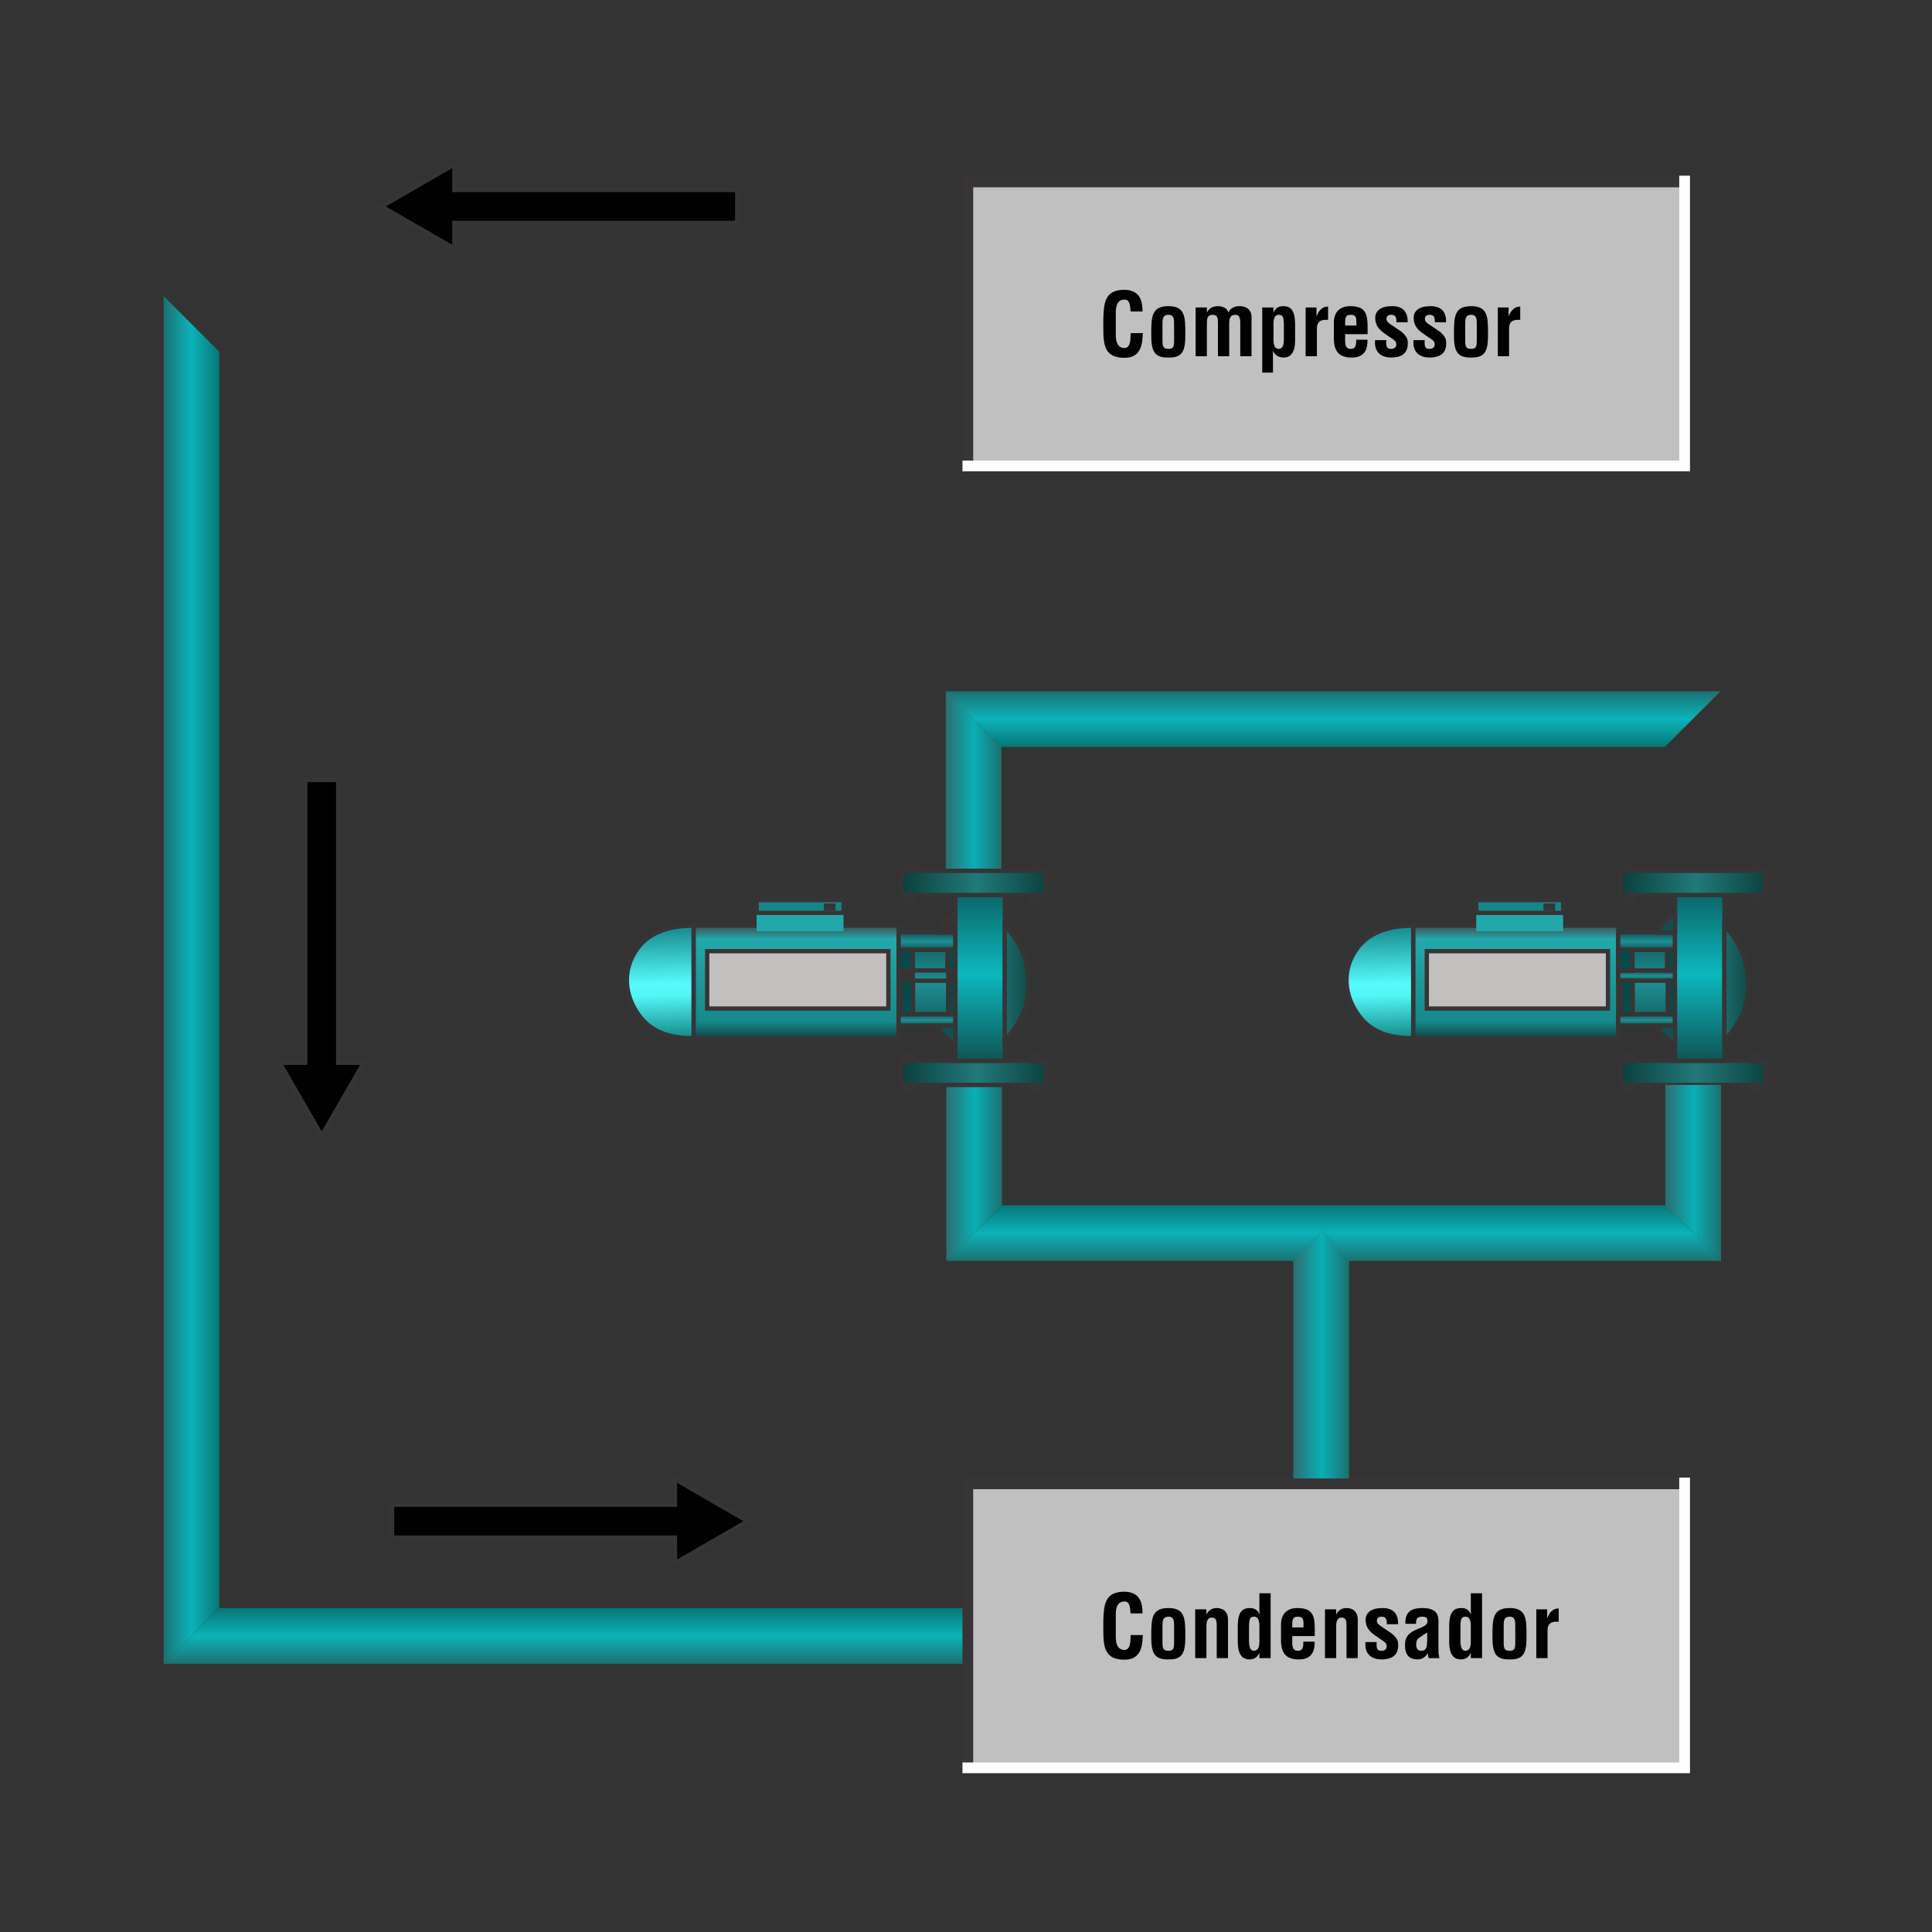 <?xml version="1.0" encoding="UTF-8"?>
<!DOCTYPE svg PUBLIC "-//W3C//DTD SVG 1.1//EN" "http://www.w3.org/Graphics/SVG/1.1/DTD/svg11.dtd">
<!-- Creator: CorelDRAW 2019 (64 Bit) -->
<svg xmlns="http://www.w3.org/2000/svg" xml:space="preserve" width="90mm" height="90mm" version="1.1" style="shape-rendering:geometricPrecision; text-rendering:geometricPrecision; image-rendering:optimizeQuality; fill-rule:evenodd; clip-rule:evenodd"
viewBox="0 0 9000 9000"
 xmlns:xlink="http://www.w3.org/1999/xlink"
 xmlns:xodm="http://www.corel.com/coreldraw/odm/2003">
 <rect x="0" y="0" width="9000" height="9000" fill="#333333" stroke="none"/>
 <defs>
  <style type="text/css">
   <![CDATA[
    .str2 {stroke:#FEFEFE;stroke-width:50;stroke-miterlimit:22.926}
    .str1 {stroke:#373435;stroke-width:50;stroke-miterlimit:22.926}
    .str0 {stroke:#373435;stroke-width:20;stroke-miterlimit:22.926}
    .fil29 {fill:none}
    .fil19 {fill:#373435}
    .fil28 {fill:black}
    .fil22 {fill:#158688}
    .fil8 {fill:#22A8AC}
    .fil26 {fill:silver}
    .fil10 {fill:#C1C0BF}
    .fil27 {fill:black;fill-rule:nonzero}
    .fil14 {fill:url(#id0)}
    .fil4 {fill:url(#id1)}
    .fil2 {fill:url(#id2)}
    .fil17 {fill:url(#id3)}
    .fil6 {fill:url(#id4)}
    .fil7 {fill:url(#id5)}
    .fil21 {fill:url(#id6)}
    .fil1 {fill:url(#id7)}
    .fil20 {fill:url(#id8)}
    .fil18 {fill:url(#id9)}
    .fil0 {fill:url(#id10)}
    .fil9 {fill:url(#id11)}
    .fil3 {fill:url(#id12)}
    .fil15 {fill:url(#id13)}
    .fil13 {fill:url(#id14)}
    .fil16 {fill:url(#id15)}
    .fil11 {fill:url(#id16)}
    .fil5 {fill:url(#id17)}
    .fil23 {fill:url(#id18)}
    .fil12 {fill:url(#id19)}
    .fil25 {fill:url(#id20)}
    .fil24 {fill:url(#id21)}
   ]]>
  </style>
  <linearGradient id="id0" gradientUnits="objectBoundingBox" x1="50%" y1="100%" x2="50%" y2="0%">
   <stop offset="0" style="stop-opacity:1; stop-color:#064B4A"/>
   <stop offset="1" style="stop-opacity:1; stop-color:#044A48"/>
  </linearGradient>
  <linearGradient id="id1" gradientUnits="objectBoundingBox" x1="50%" y1="0%" x2="50%" y2="100%">
   <stop offset="0" style="stop-opacity:1; stop-color:#077778"/>
   <stop offset="0.502" style="stop-opacity:1; stop-color:#0BB3B9"/>
   <stop offset="1" style="stop-opacity:1; stop-color:#1C7172"/>
  </linearGradient>
  <linearGradient id="id2" gradientUnits="objectBoundingBox" xlink:href="#id1" x1="50%" y1="100%" x2="50%" y2="0%">
  </linearGradient>
  <linearGradient id="id3" gradientUnits="objectBoundingBox" x1="50%" y1="100%" x2="50%" y2="0%">
   <stop offset="0" style="stop-opacity:1; stop-color:#0E5455"/>
   <stop offset="0.522" style="stop-opacity:1; stop-color:#0CB8BF"/>
   <stop offset="1" style="stop-opacity:1; stop-color:#0A6769"/>
  </linearGradient>
  <linearGradient id="id4" gradientUnits="objectBoundingBox" x1="50%" y1="100%" x2="50%" y2="0%">
   <stop offset="0" style="stop-opacity:1; stop-color:#136B6D"/>
   <stop offset="0.478" style="stop-opacity:1; stop-color:#208D91"/>
   <stop offset="1" style="stop-opacity:1; stop-color:#136B6D"/>
  </linearGradient>
  <linearGradient id="id5" gradientUnits="objectBoundingBox" x1="50%" y1="100%" x2="50%" y2="0%">
   <stop offset="0" style="stop-opacity:1; stop-color:#114445"/>
   <stop offset="0.149" style="stop-opacity:1; stop-color:#16898B"/>
   <stop offset="0.878" style="stop-opacity:1; stop-color:#22A9AD"/>
   <stop offset="1" style="stop-opacity:1; stop-color:#404D4D"/>
  </linearGradient>
  <linearGradient id="id6" gradientUnits="objectBoundingBox" x1="0%" y1="50%" x2="100%" y2="50%">
   <stop offset="0" style="stop-opacity:1; stop-color:#114E4D"/>
   <stop offset="1" style="stop-opacity:1; stop-color:#135150"/>
  </linearGradient>
  <linearGradient id="id7" gradientUnits="objectBoundingBox" x1="0%" y1="50%" x2="100%" y2="50%">
   <stop offset="0" style="stop-opacity:1; stop-color:#2E6E70"/>
   <stop offset="0.51" style="stop-opacity:1; stop-color:#09AFB5"/>
   <stop offset="1" style="stop-opacity:1; stop-color:#1D7172"/>
  </linearGradient>
  <linearGradient id="id8" gradientUnits="objectBoundingBox" xlink:href="#id6" x1="0%" y1="50%" x2="100%" y2="50%">
  </linearGradient>
  <linearGradient id="id9" gradientUnits="objectBoundingBox" x1="0%" y1="50%" x2="100%" y2="50%">
   <stop offset="0" style="stop-opacity:1; stop-color:#1C6A6A"/>
   <stop offset="1" style="stop-opacity:1; stop-color:#0E4543"/>
  </linearGradient>
  <linearGradient id="id10" gradientUnits="objectBoundingBox" xlink:href="#id7" x1="0%" y1="50%" x2="100%" y2="50%">
  </linearGradient>
  <linearGradient id="id11" gradientUnits="objectBoundingBox" x1="49.23%" y1="0.003%" x2="50.77%" y2="99.997%">
   <stop offset="0" style="stop-opacity:1; stop-color:#148689"/>
   <stop offset="0.51" style="stop-opacity:1; stop-color:#55FAFA"/>
   <stop offset="0.62" style="stop-opacity:1; stop-color:#53F6F6"/>
   <stop offset="1" style="stop-opacity:1; stop-color:#14888A"/>
  </linearGradient>
  <linearGradient id="id12" gradientUnits="userSpaceOnUse" xlink:href="#id1" x1="1021.53" y1="4564.93" x2="762.24" y2="4564.92">
  </linearGradient>
  <linearGradient id="id13" gradientUnits="userSpaceOnUse" xlink:href="#id0" x1="7786.27" y1="4724.7" x2="7786.27" y2="4568.6">
  </linearGradient>
  <linearGradient id="id14" gradientUnits="objectBoundingBox" x1="50%" y1="100%" x2="50%" y2="0%">
   <stop offset="0" style="stop-opacity:1; stop-color:#0A5556"/>
   <stop offset="0.478" style="stop-opacity:1; stop-color:#218F93"/>
   <stop offset="1" style="stop-opacity:1; stop-color:#0A5556"/>
  </linearGradient>
  <linearGradient id="id15" gradientUnits="userSpaceOnUse" xlink:href="#id0" x1="7784.29" y1="4520.97" x2="7784.29" y2="4424.4">
  </linearGradient>
  <linearGradient id="id16" gradientUnits="userSpaceOnUse" xlink:href="#id14" x1="7670.53" y1="4424.4" x2="7670.53" y2="4343.7">
  </linearGradient>
  <linearGradient id="id17" gradientUnits="objectBoundingBox" x1="0%" y1="50%" x2="100%" y2="50%">
   <stop offset="0" style="stop-opacity:1; stop-color:#0C3F3C"/>
   <stop offset="0.522" style="stop-opacity:1; stop-color:#21797A"/>
   <stop offset="1" style="stop-opacity:1; stop-color:#0D4240"/>
  </linearGradient>
  <linearGradient id="id18" gradientUnits="userSpaceOnUse" xlink:href="#id14" x1="4318.33" y1="4424.4" x2="4318.33" y2="4343.7">
  </linearGradient>
  <linearGradient id="id19" gradientUnits="objectBoundingBox" xlink:href="#id14" x1="50%" y1="100%" x2="50%" y2="0%">
  </linearGradient>
  <linearGradient id="id20" gradientUnits="userSpaceOnUse" xlink:href="#id0" x1="4432.09" y1="4520.97" x2="4432.09" y2="4424.4">
  </linearGradient>
  <linearGradient id="id21" gradientUnits="userSpaceOnUse" xlink:href="#id0" x1="4434.07" y1="4724.7" x2="4434.07" y2="4568.6">
  </linearGradient>
 </defs>
 <g id="Camada_x0020_1">
  <polygon class="fil0" points="4405.64,3220.34 4405.64,4047.17 4664.93,4047.17 4664.93,3479.63 "/>
  <polygon class="fil1" points="4408.21,5874.08 4408.21,5063.13 4667.5,5063.13 4667.5,5614.79 "/>
  <polygon class="fil0" points="8014.56,4056.96 7755.27,4056.96 7755.27,3479.63 8014.56,3220.34 "/>
  <polygon class="fil2" points="7755.27,3479.63 4664.93,3479.63 4405.64,3220.34 8014.56,3220.34 "/>
  <polygon class="fil3" points="1021.53,1638.63 1021.53,7491.22 762.24,7750.51 762.24,1379.34 "/>
  <polygon class="fil2" points="4498.16,1638.63 1021.53,1638.63 762.24,1379.34 4508.74,1379.34 "/>
  <polygon class="fil4" points="7757.84,5614.79 4667.5,5614.79 4408.21,5874.08 8017.13,5874.08 "/>
  <rect class="fil5 str0" x="7551.46" y="4941.71" width="672.04" height="112.16"/>
  <rect class="fil6 str0" x="7604.36" y="4424.4" width="165.37" height="300.3"/>
  <rect class="fil7 str0" x="6583.1" y="4311.93" width="955.15" height="523.88"/>
  <rect class="fil8" x="6876.78" y="4252.51" width="404.81" height="85.98"/>
  <path class="fil9 str0" d="M6583.1 4311.93c-127.51,0.13 -209.81,38.24 -259.34,103.83 -75.11,99.49 -64.43,224.56 10.52,321.08 52.34,67.4 134.47,101.31 248.82,98.97l0 -523.88z"/>
  <rect class="fil10 str0" x="6646.57" y="4431" width="844.03" height="267.24"/>
  <rect class="fil11 str0" x="7538.25" y="4343.7" width="264.56" height="80.7"/>
  <rect class="fil12 str0" x="7538.25" y="4520.97" width="264.56" height="47.63"/>
  <rect class="fil13 str0" x="7538.25" y="4724.7" width="264.56" height="52.92"/>
  <rect class="fil14 str0" x="7538.25" y="4424.4" width="66.12" height="96.57"/>
  <rect class="fil14 str0" x="7548.81" y="4568.6" width="56.89" height="156.1"/>
  <rect class="fil15 str0" x="7769.74" y="4568.6" width="33.07" height="156.1"/>
  <rect class="fil16 str0" x="7765.77" y="4424.4" width="37.04" height="96.57"/>
  <rect class="fil17 str0" x="7802.81" y="4169.11" width="230.19" height="772.59"/>
  <path class="fil18 str0" d="M8033 4849.11l0 -537.11c57.37,58.83 90.02,124.11 103.08,194.48 25.97,140.2 -9.32,234.61 -103.08,342.63z"/>
  <rect class="fil19 str0" x="7575.19" y="4913.31" width="30.42" height="28.4"/>
  <rect class="fil19 str0" x="8159.92" y="4913.31" width="30.42" height="28.4"/>
  <rect class="fil19 str0" x="7575.19" y="5053.87" width="30.42" height="28.4"/>
  <rect class="fil19 str0" x="8159.92" y="5053.87" width="30.42" height="28.4"/>
  <path class="fil20 str0" d="M7802.81 4343.7l0 -83.25c-38.37,16.76 -66.71,43.57 -82.14,83.25l82.14 0z"/>
  <path class="fil21 str0" d="M7802.81 4777.62l0 83.25c-38.37,-16.76 -66.71,-43.57 -82.14,-83.25l82.14 0z"/>
  <polygon class="fil1" points="8017.13,5053.87 7757.84,5053.87 7757.84,5614.79 8017.13,5874.08 "/>
  <rect class="fil22 str0" x="6876.78" y="4193.09" width="404.81" height="59.42"/>
  <rect class="fil19 str0" x="7199.94" y="4218.74" width="34.4" height="13.89"/>
  <rect class="fil5 str0" x="7551.46" y="4056.96" width="672.04" height="112.16"/>
  <rect class="fil19 str0" x="7575.19" y="4028.56" width="30.42" height="28.4"/>
  <rect class="fil19 str0" x="8159.92" y="4028.56" width="30.42" height="28.4"/>
  <rect class="fil19 str0" x="7575.19" y="4169.12" width="30.42" height="28.4"/>
  <rect class="fil19 str0" x="8159.92" y="4169.12" width="30.42" height="28.4"/>
  <rect class="fil5 str0" x="4199.26" y="4941.71" width="672.04" height="112.16"/>
  <rect class="fil6 str0" x="4252.16" y="4424.4" width="165.37" height="300.3"/>
  <rect class="fil7 str0" x="3230.89" y="4311.93" width="955.15" height="523.88"/>
  <rect class="fil8" x="3524.59" y="4252.51" width="404.81" height="85.98"/>
  <path class="fil9 str0" d="M3230.9 4311.93c-127.51,0.13 -209.81,38.24 -259.34,103.83 -75.11,99.49 -64.43,224.56 10.52,321.08 52.34,67.4 134.47,101.31 248.82,98.97l0 -523.88z"/>
  <rect class="fil10 str0" x="3294.38" y="4431" width="844.03" height="267.24"/>
  <rect class="fil23 str0" x="4186.05" y="4343.7" width="264.56" height="80.7"/>
  <rect class="fil12 str0" x="4186.05" y="4520.97" width="264.56" height="47.63"/>
  <rect class="fil13 str0" x="4186.05" y="4724.7" width="264.56" height="52.92"/>
  <rect class="fil14 str0" x="4186.05" y="4424.4" width="66.12" height="96.57"/>
  <rect class="fil14 str0" x="4196.6" y="4568.6" width="56.89" height="156.1"/>
  <rect class="fil24 str0" x="4417.54" y="4568.6" width="33.07" height="156.1"/>
  <rect class="fil25 str0" x="4413.57" y="4424.4" width="37.04" height="96.57"/>
  <rect class="fil17 str0" x="4450.6" y="4169.11" width="230.19" height="772.59"/>
  <path class="fil18 str0" d="M4680.8 4849.11l0 -537.11c57.37,58.83 90.02,124.11 103.08,194.48 25.97,140.2 -9.32,234.61 -103.08,342.63z"/>
  <rect class="fil19 str0" x="4222.99" y="4913.31" width="30.42" height="28.4"/>
  <rect class="fil19 str0" x="4807.72" y="4913.31" width="30.42" height="28.4"/>
  <rect class="fil19 str0" x="4222.99" y="5053.87" width="30.42" height="28.4"/>
  <rect class="fil19 str0" x="4807.72" y="5053.87" width="30.42" height="28.4"/>
  <path class="fil20 str0" d="M4450.61 4343.7l0 -83.25c-38.37,16.76 -66.71,43.57 -82.14,83.25l82.14 0z"/>
  <path class="fil21 str0" d="M4450.61 4777.62l0 83.25c-38.37,-16.76 -66.71,-43.57 -82.14,-83.25l82.14 0z"/>
  <rect class="fil22 str0" x="3524.59" y="4193.09" width="404.81" height="59.42"/>
  <rect class="fil19 str0" x="3847.74" y="4218.74" width="34.4" height="13.89"/>
  <rect class="fil5 str0" x="4199.26" y="4056.96" width="672.04" height="112.16"/>
  <rect class="fil19 str0" x="4222.99" y="4028.56" width="30.42" height="28.4"/>
  <rect class="fil19 str0" x="4807.72" y="4028.56" width="30.42" height="28.4"/>
  <rect class="fil19 str0" x="4222.99" y="4169.12" width="30.42" height="28.4"/>
  <rect class="fil19 str0" x="4807.72" y="4169.12" width="30.42" height="28.4"/>
  <polygon class="fil4" points="4498.16,7491.22 1021.53,7491.22 762.24,7750.51 4508.74,7750.51 "/>
  <polygon class="fil0" points="6284.03,6918.4 6024.74,6918.4 6024.74,5875.4 6162.13,5725.83 6284.03,5872.76 "/>
  <polygon class="fil0" points="6284.03,3220.34 6151.54,3365.87 6024.74,3220.34 6024.74,2177.34 6284.03,2174.7 "/>
  <rect class="fil26" x="4508.49" y="6912.23" width="3339.06" height="1322.92"/>
  <path class="fil27" d="M5267.04 7616.61c-1.21,19.34 2.42,69.31 -28.61,69.31 -38.69,0 -40.7,-40.7 -40.7,-65.68l0 -83.83c0,-23.37 -3.63,-76.17 40.7,-76.17 27.81,0 25.79,36.27 28.21,55.62l55.61 0c0.41,-7.66 -0.4,-15.32 -1.2,-22.97 -4.03,-51.59 -32.24,-77.38 -82.62,-78.18 -90.27,0 -96.32,57.22 -98.73,134.19l0 43.13c0,80.6 6.04,139.43 98.73,139.43 62.87,0 81.41,-42.31 84.23,-97.52 0.4,-5.64 0.8,-11.69 1.21,-17.33l-56.83 0zm148.31 -42.32c0,-21.36 0,-43.12 27.81,-43.12 26.19,0 26.19,21.76 26.19,43.12l0 75.77c0,27.8 -2.01,39.89 -26.19,39.89 -25.39,0 -27.81,-12.09 -27.81,-39.89l0 -75.77zm27.81 155.97c67.7,1.2 78.98,-32.65 78.58,-111.64 -0.4,-77.78 -0.8,-127.75 -78.58,-127.75 -78.99,0 -79.8,49.97 -80.2,127.75 -0.4,78.99 11.28,112.84 80.2,111.64zm176.91 -233.34l-52.39 0 0 227.29 52.39 0 0 -147.1c-0.8,-24.18 6.05,-42.71 25.8,-41.91 19.74,0.81 22.16,15.32 22.16,37.48l0 151.53 52.39 0 0 -175.31c1.61,-40.7 -22.57,-58.03 -52.39,-58.03 -12.09,0 -35.46,3.23 -47.15,29.42l-0.81 0 0 -23.37zm246.64 152.73c0,26.2 -8.46,40.3 -25.39,40.3 -16.12,0 -21.76,-17.32 -22.97,-39.09l0 -75.76c1.61,-22.57 -0.81,-43.93 23.78,-43.93 24.58,0 25.39,32.24 24.58,50.38l0 68.1zm0 74.56l52.39 0 0 -302.25 -52.39 0 0 77.78c0,6.85 0.4,13.3 1.61,20.15l-0.8 0c-10.48,-21.76 -24.59,-29.42 -46.75,-29.02 -33.85,0.81 -53.6,18.14 -54.81,80.6l0 82.21c1.21,36.27 10.48,76.58 54.81,76.58 20.55,-1.21 35.06,-7.26 45.13,-30.23l0.81 0 0 24.18zm100.75 -89.47c-1.21,66.9 23.37,95.52 83.82,95.52 53.6,0 74.56,-32.25 72.54,-83.02l-52.39 0c0.81,28.61 -4.83,42.71 -24.18,42.71 -15.71,0 -27,-5.64 -27.4,-35.46l0 -33.05 104.78 0 0 -30.62c0,-62.07 -7.66,-99.95 -80.6,-99.95 -51.58,0 -78.99,30.63 -76.57,84.23l0 59.64zm52.39 -53.6l0 -9.26c0,-20.56 -1.21,-40.71 24.99,-40.71 20.95,0 27,7.26 27.4,30.23l0 19.74 -52.39 0zm204.72 -84.22l-52.39 0 0 227.29 52.39 0 0 -147.1c-0.8,-24.18 6.05,-42.71 25.8,-41.91 19.74,0.81 22.16,15.32 22.16,37.48l0 151.53 52.39 0 0 -175.31c1.61,-40.7 -22.57,-58.03 -52.39,-58.03 -12.09,0 -35.46,3.23 -47.15,29.42l-0.81 0 0 -23.37zm136.22 152.33c-6.05,69.32 45.94,81.01 73.75,81.01 72.54,0 82.21,-41.11 77.78,-80.61 -1.62,-15.31 -22.57,-37.07 -35.87,-44.73l-42.72 -29.01c-10.07,-6.86 -19.75,-12.9 -19.75,-26.2 0,-12.9 9.68,-18.54 22.17,-18.54 18.13,0 25.39,9.67 24.18,35.06l52.39 0c1.21,-48.76 -22.17,-75.36 -72.94,-75.36 -50.38,0 -78.19,20.15 -78.19,55.21 0,32.65 16.93,53.6 43.12,71.74l28.62 19.74c10.07,6.86 24.98,14.11 25.79,27.01 3.63,14.5 -6.85,25.38 -21.76,25.38 -12.09,0 -28.21,1.21 -24.18,-40.7l-52.39 0zm344.56 74.96c-2.82,-10.48 -4.43,-20.96 -4.43,-31.84l0 -134.2c0.8,-29.82 -3.63,-67.3 -74.96,-67.3 -65.69,0 -79.79,30.23 -79.39,73.35l49.97 0c-0.4,-20.55 3.63,-33.05 27.4,-33.05 14.11,0 22.17,1.61 24.59,11.69 4.43,18.54 -3.63,28.61 -25.79,37.88 -41.11,16.93 -77.78,29.42 -77.78,81.41 0,46.75 18.53,68.11 60.85,68.11 8.87,0 17.33,-2.83 24.99,-7.66 8.06,-4.84 14.91,-12.5 20.95,-21.76l0.81 0c-0.81,8.06 -0.41,16.12 3.22,23.37l49.57 0zm-56.82 -95.11c-1.21,21.76 4.43,60.85 -26.6,60.85 -19.34,0 -24.58,-11.68 -24.58,-29.01 0,-9.67 1.21,-20.96 8.86,-27.41 13.7,-11.28 29.42,-20.15 42.32,-29.01l0 24.58zm203.11 20.55c0,26.2 -8.46,40.3 -25.39,40.3 -16.12,0 -21.76,-17.32 -22.97,-39.09l0 -75.76c1.61,-22.57 -0.81,-43.93 23.78,-43.93 24.58,0 25.39,32.24 24.58,50.38l0 68.1zm0 74.56l52.39 0 0 -302.25 -52.39 0 0 77.78c0,6.85 0.4,13.3 1.61,20.15l-0.8 0c-10.48,-21.76 -24.59,-29.42 -46.75,-29.02 -33.85,0.81 -53.6,18.14 -54.81,80.6l0 82.21c1.21,36.27 10.48,76.58 54.81,76.58 20.55,-1.21 35.06,-7.26 45.13,-30.23l0.81 0 0 24.18zm153.14 -149.92c0,-21.36 0,-43.12 27.81,-43.12 26.19,0 26.19,21.76 26.19,43.12l0 75.77c0,27.8 -2.01,39.89 -26.19,39.89 -25.39,0 -27.81,-12.09 -27.81,-39.89l0 -75.77zm27.81 155.97c67.7,1.2 78.98,-32.65 78.58,-111.64 -0.4,-77.78 -0.8,-127.75 -78.58,-127.75 -78.99,0 -79.8,49.97 -80.2,127.75 -0.4,78.99 11.28,112.84 80.2,111.64zm174.5 -233.34l-50.38 0 0 227.29 52.39 0 0 -131.38c0.81,-33.45 22.97,-40.7 51.99,-37.88l0 -62.06c-7.66,0.4 -17.73,-0.41 -32.65,12.09 -7.65,6.45 -14.1,15.71 -20.55,32.24l-0.8 0 0 -40.3z"/>
  <polygon class="fil28 str0" points="2116.52,1038.44 3434.14,1038.44 3434.14,884.98 2116.52,884.98 2116.52,765.91 1946.95,863.81 1777.38,961.71 1946.95,1059.61 2116.52,1157.51 "/>
  <polygon class="fil28 str0" points="3144.15,7009.42 1826.53,7009.42 1826.53,7162.88 3144.15,7162.88 3144.15,7281.95 3313.72,7184.05 3483.29,7086.15 3313.72,6988.25 3144.15,6890.35 "/>
  <polygon class="fil28 str0" points="1575.41,4950.96 1575.41,3633.34 1421.95,3633.34 1421.95,4950.96 1302.88,4950.96 1400.78,5120.53 1498.68,5290.1 1596.58,5120.53 1694.48,4950.96 "/>
  <polyline class="fil29 str1" points="7847.55,6912.23 4508.49,6912.23 4508.49,8235.15 "/>
  <polyline class="fil29 str2" points="4483.52,8235.15 7847.55,8235.15 7847.55,6883.13 "/>
  <rect class="fil26" x="4508.49" y="847.53" width="3339.06" height="1322.92"/>
  <path class="fil27" d="M5267.04 1551.91c-1.21,19.34 2.42,69.31 -28.61,69.31 -38.69,0 -40.7,-40.7 -40.7,-65.68l0 -83.83c0,-23.37 -3.63,-76.17 40.7,-76.17 27.81,0 25.79,36.27 28.21,55.62l55.61 0c0.41,-7.66 -0.4,-15.32 -1.2,-22.97 -4.03,-51.59 -32.24,-77.38 -82.62,-78.18 -90.27,0 -96.32,57.22 -98.73,134.19l0 43.13c0,80.6 6.04,139.43 98.73,139.43 62.87,0 81.41,-42.31 84.23,-97.52 0.4,-5.64 0.8,-11.69 1.21,-17.33l-56.83 0zm148.31 -42.32c0,-21.36 0,-43.12 27.81,-43.12 26.19,0 26.19,21.76 26.19,43.12l0 75.77c0,27.8 -2.01,39.89 -26.19,39.89 -25.39,0 -27.81,-12.09 -27.81,-39.89l0 -75.77zm27.81 155.97c67.7,1.2 78.98,-32.65 78.58,-111.64 -0.4,-77.78 -0.8,-127.75 -78.58,-127.75 -78.99,0 -79.8,49.97 -80.2,127.75 -0.4,78.99 11.28,112.84 80.2,111.64zm178.93 -233.34l-52.39 0 0 227.29 52.39 0 0 -149.51c0,-24.99 1.21,-43.12 25.79,-43.53 24.18,-0.4 25.79,16.53 25.79,36.68l0 156.36 52.39 0 0 -149.51c0,-26.6 4.03,-42.32 26.6,-43.53 22.97,-1.21 24.99,18.94 24.99,39.5l0 153.54 52.39 0 0 -184.98c0,-24.18 -16.93,-48.36 -55.62,-48.36 -25.79,0 -42.31,9.67 -52.39,29.42l-0.8 0c-3.23,-21.36 -29.02,-29.82 -48.36,-29.42 -16.93,0.81 -38.29,4.44 -49.98,29.42l-0.8 0 0 -23.37zm310.3 84.63c-0.8,-18.14 0,-50.38 24.59,-50.38 24.58,0 22.16,21.36 23.77,43.93l0 75.76c-1.2,21.77 -6.85,39.09 -22.97,39.09 -16.92,0 -25.39,-14.1 -25.39,-40.3l0 -68.1zm0 -84.63l-52.39 0 0 303.46 49.98 0 0 -99.54 0.8 0c12.9,22.97 27.41,28.21 47.96,29.42 44.33,0 53.2,-39.5 54.4,-75.77l0 -82.21c-1.2,-62.47 -20.55,-80.6 -54.4,-81.41 -21.76,-0.4 -35.87,7.66 -45.54,29.82l-0.81 0 0 -23.77zm200.3 0l-50.38 0 0 227.29 52.39 0 0 -131.38c0.81,-33.45 22.97,-40.7 51.99,-37.88l0 -62.06c-7.66,0.4 -17.73,-0.41 -32.65,12.09 -7.65,6.45 -14.1,15.71 -20.55,32.24l-0.8 0 0 -40.3zm81 137.82c-1.21,66.9 23.37,95.52 83.82,95.52 53.6,0 74.56,-32.25 72.54,-83.02l-52.39 0c0.81,28.61 -4.83,42.71 -24.18,42.71 -15.71,0 -27,-5.64 -27.4,-35.46l0 -33.05 104.78 0 0 -30.62c0,-62.07 -7.66,-99.95 -80.6,-99.95 -51.58,0 -78.99,30.63 -76.57,84.23l0 59.64zm52.39 -53.6l0 -9.26c0,-20.56 -1.21,-40.71 24.99,-40.71 20.95,0 27,7.26 27.4,30.23l0 19.74 -52.39 0zm139.44 68.11c-6.05,69.32 45.94,81.01 73.75,81.01 72.54,0 82.21,-41.11 77.78,-80.61 -1.62,-15.31 -22.57,-37.07 -35.87,-44.73l-42.72 -29.01c-10.07,-6.86 -19.75,-12.9 -19.75,-26.2 0,-12.9 9.68,-18.54 22.17,-18.54 18.13,0 25.39,9.67 24.18,35.06l52.39 0c1.21,-48.76 -22.17,-75.36 -72.94,-75.36 -50.38,0 -78.19,20.15 -78.19,55.21 0,32.65 16.93,53.6 43.12,71.74l28.62 19.74c10.07,6.86 24.98,14.11 25.79,27.01 3.63,14.5 -6.85,25.38 -21.76,25.38 -12.09,0 -28.21,1.21 -24.18,-40.7l-52.39 0zm178.93 0c-6.05,69.32 45.94,81.01 73.75,81.01 72.54,0 82.21,-41.11 77.78,-80.61 -1.62,-15.31 -22.57,-37.07 -35.87,-44.73l-42.72 -29.01c-10.07,-6.86 -19.75,-12.9 -19.75,-26.2 0,-12.9 9.68,-18.54 22.17,-18.54 18.13,0 25.39,9.67 24.18,35.06l52.39 0c1.21,-48.76 -22.17,-75.36 -72.94,-75.36 -50.38,0 -78.19,20.15 -78.19,55.21 0,32.65 16.93,53.6 43.12,71.74l28.62 19.74c10.07,6.86 24.98,14.11 25.79,27.01 3.63,14.5 -6.85,25.38 -21.76,25.38 -12.09,0 -28.21,1.21 -24.18,-40.7l-52.39 0zm240.99 -74.96c0,-21.36 0,-43.12 27.81,-43.12 26.19,0 26.19,21.76 26.19,43.12l0 75.77c0,27.8 -2.01,39.89 -26.19,39.89 -25.39,0 -27.81,-12.09 -27.81,-39.89l0 -75.77zm27.81 155.97c67.7,1.2 78.98,-32.65 78.58,-111.64 -0.4,-77.78 -0.8,-127.75 -78.58,-127.75 -78.99,0 -79.8,49.97 -80.2,127.75 -0.4,78.99 11.28,112.84 80.2,111.64zm174.5 -233.34l-50.38 0 0 227.29 52.39 0 0 -131.38c0.81,-33.45 22.97,-40.7 51.99,-37.88l0 -62.06c-7.66,0.4 -17.73,-0.41 -32.65,12.09 -7.65,6.45 -14.1,15.71 -20.55,32.24l-0.8 0 0 -40.3z"/>
  <polyline class="fil29 str1" points="7847.55,847.53 4508.49,847.53 4508.49,2170.45 "/>
  <polyline class="fil29 str2" points="4483.52,2170.45 7847.55,2170.45 7847.55,818.43 "/>
 </g>
</svg>
